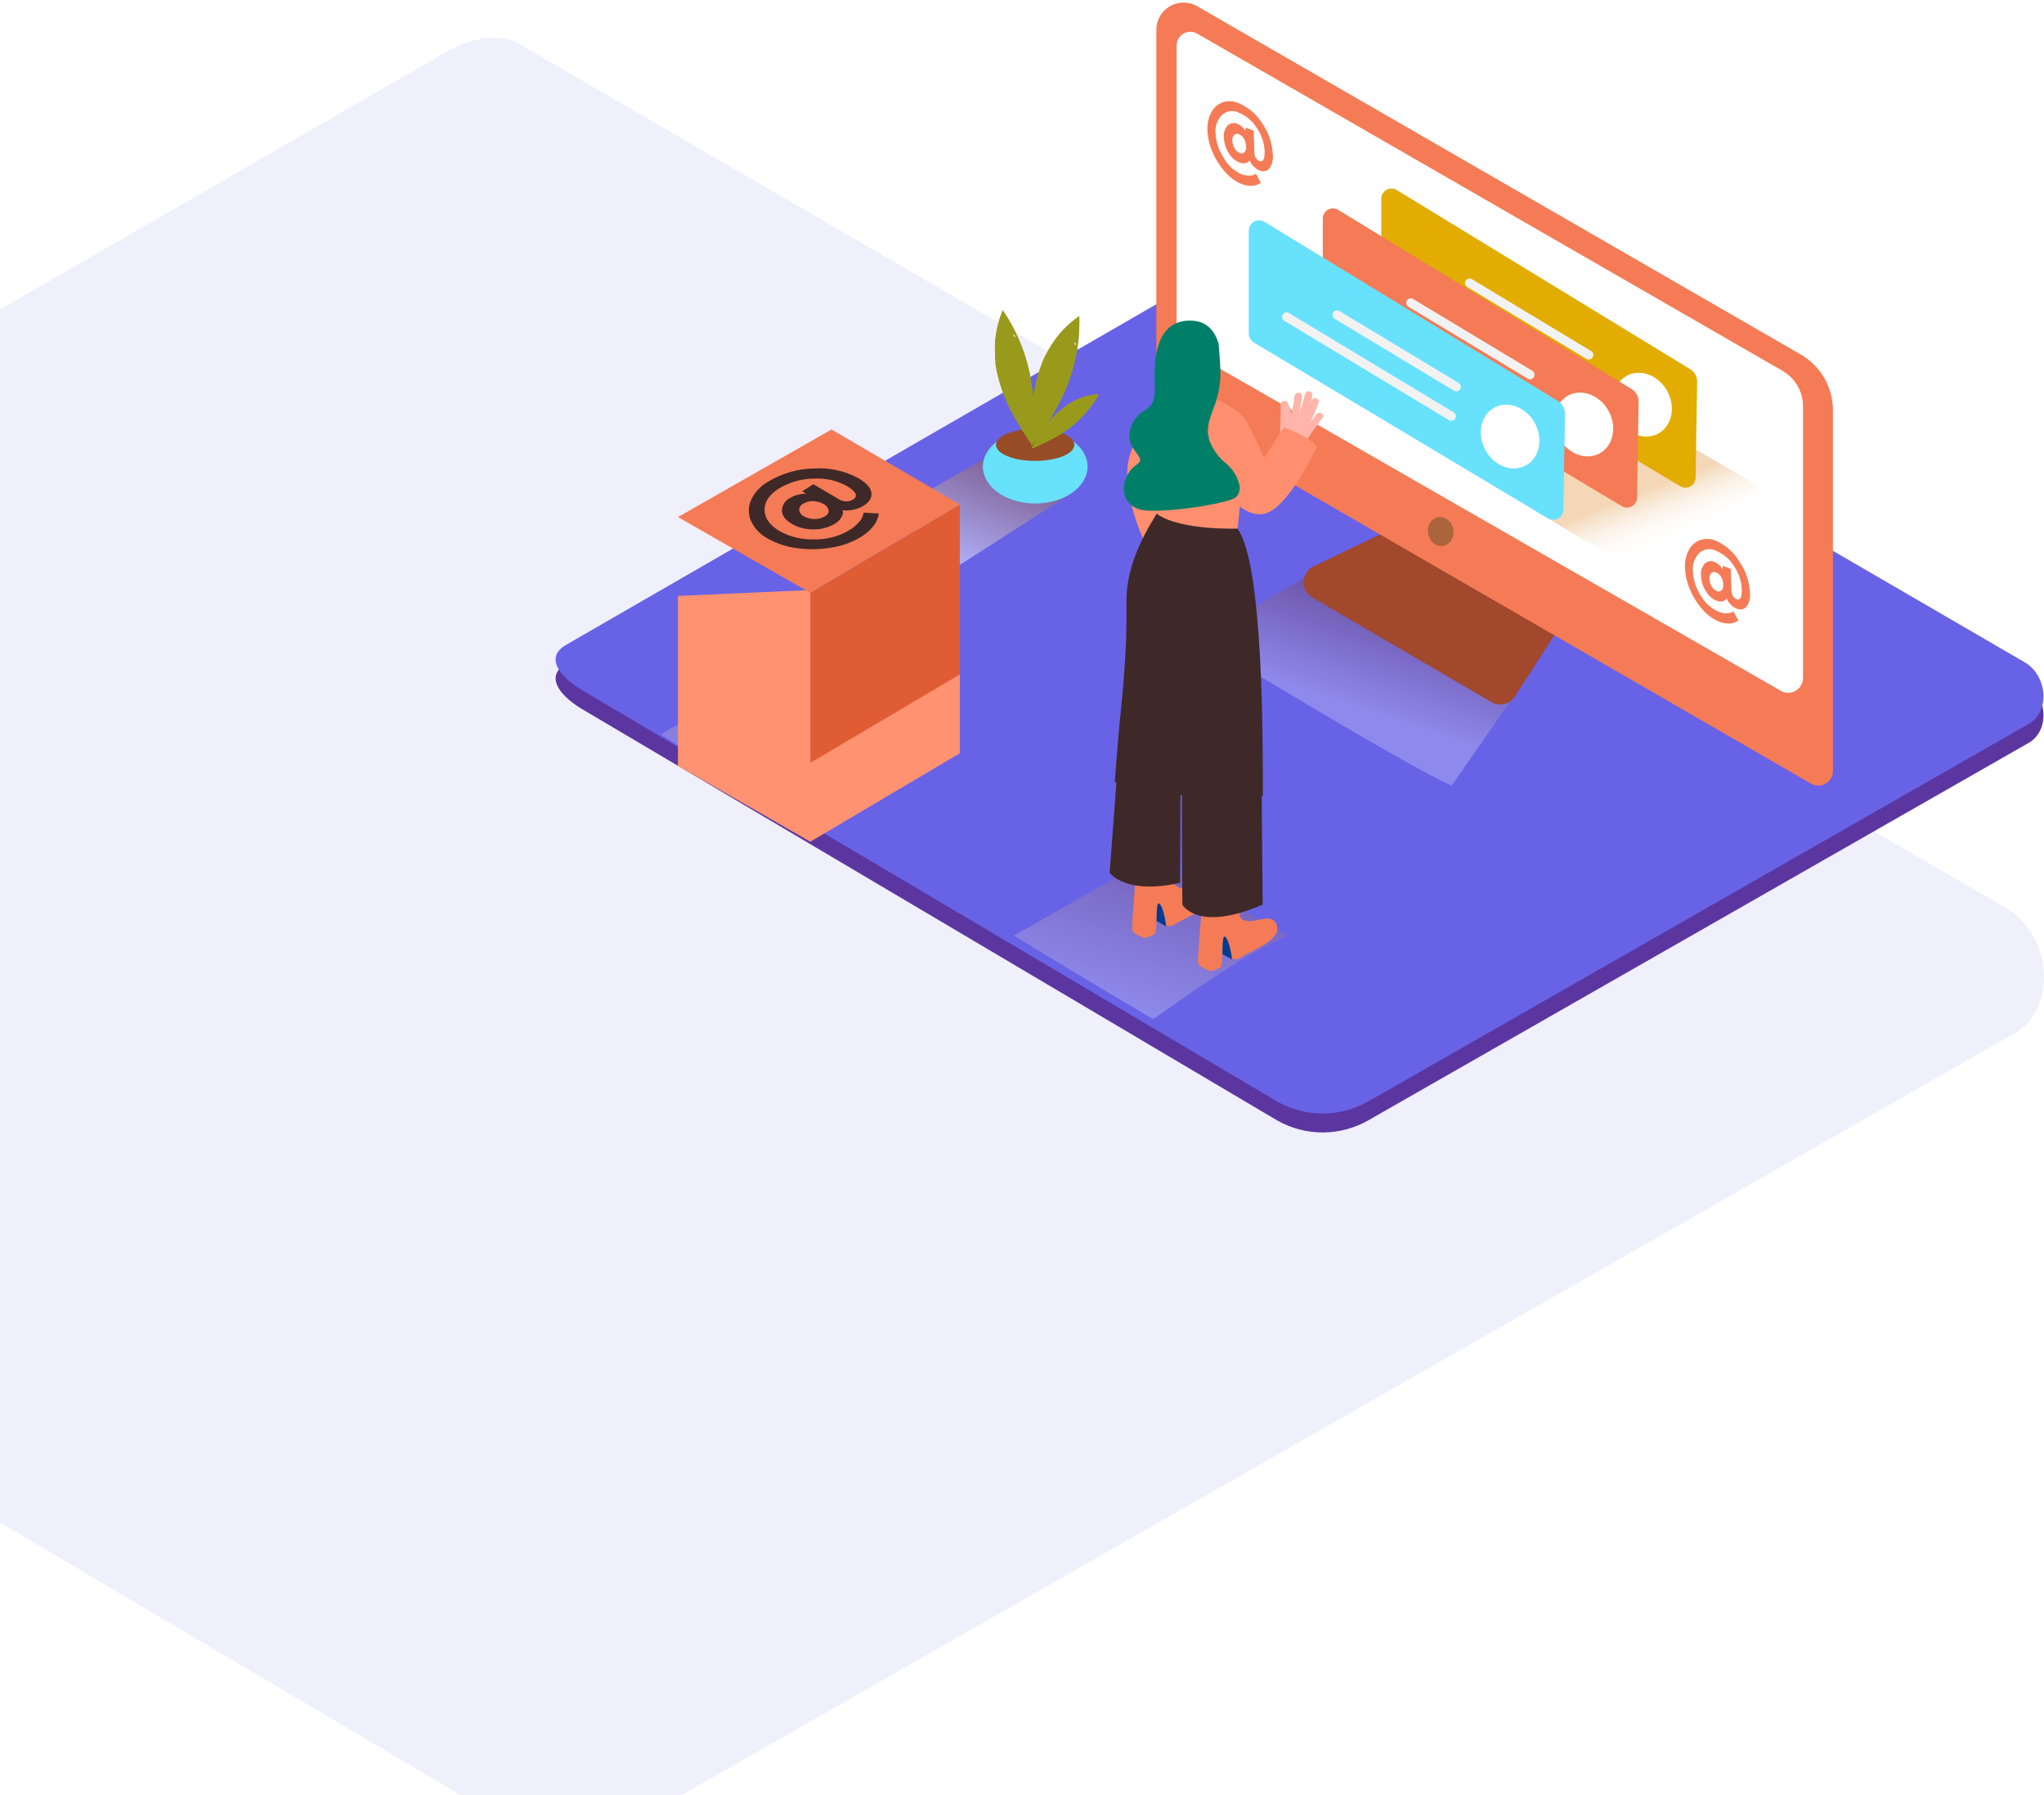 <svg width="648" height="569" viewBox="0 0 648 569" fill="none" xmlns="http://www.w3.org/2000/svg">
<path opacity="0.099" d="M151.755 572.353L-297.256 306.729C-311.551 298.683 -323.804 285.501 -309.875 276.852L140.733 16.89C147.487 12.696 157.751 9.944 164.636 13.954L635.901 287.781C650.197 296.089 652.762 319.231 638.52 327.618L210.925 571.933C192.663 582.537 170.165 582.697 151.755 572.353Z" fill="#6862E6"/>
<path d="M405.018 355.203L185.313 225.211C178.318 221.273 172.323 214.822 179.138 210.589L399.625 83.367C402.93 81.315 407.952 79.968 411.321 81.93L641.916 215.937C648.91 220.003 650.166 231.329 643.197 235.433L433.971 354.998C425.035 360.187 414.026 360.265 405.018 355.203Z" fill="#5B36A0"/>
<path d="M405.018 349.203L185.313 219.211C178.318 215.273 172.323 208.822 179.138 204.589L399.625 77.367C402.93 75.315 407.952 73.968 411.321 75.93L641.916 209.937C648.91 214.003 650.166 225.329 643.197 229.433L433.971 348.998C425.035 354.187 414.026 354.265 405.018 349.203Z" fill="#6862E6"/>
<g style="mix-blend-mode:multiply" opacity="0.25">
<path d="M423.133 177.693L379.781 202.46C379.781 202.46 446.564 243.26 460.22 249.006L485.188 213.093" fill="url(#paint0_linear_130_3)"/>
</g>
<g style="mix-blend-mode:multiply" opacity="0.25">
<path d="M408.157 296.513L364.792 271.798L321.428 296.565C321.428 296.565 344.013 310.366 365.599 323.038C379.307 313.328 393.027 303.517 408.157 296.513Z" fill="url(#paint1_linear_130_3)"/>
</g>
<g style="mix-blend-mode:multiply" opacity="0.46">
<path d="M314.728 143.883L287.223 159.595C287.223 159.595 289.554 173.999 303.211 179.745L339.222 156.658" fill="url(#paint2_linear_130_3)"/>
</g>
<ellipse cx="328.192" cy="147.898" rx="16.59" ry="11.697" fill="#68E1FD"/>
<ellipse cx="328.179" cy="140.997" rx="12.427" ry="5.092" fill="#974C26"/>
<path fill-rule="evenodd" clip-rule="evenodd" d="M327.474 125.619C327.654 127.915 327.73 130.21 327.73 132.506C327.718 135.379 327.577 138.252 327.269 141.113C326.283 139.74 325.309 138.304 324.284 136.688C322.965 134.623 321.735 132.506 320.608 130.339C319.56 128.411 318.664 126.404 317.93 124.336C317.114 122.09 316.459 119.788 315.97 117.448C315.842 116.884 315.727 116.217 315.624 115.602V115.383V114.845C315.522 113.639 315.419 112.357 315.419 111.074C315.362 106.712 316.204 102.385 317.892 98.363C322.377 104.876 325.401 112.284 326.757 120.078C326.842 120.54 326.923 121.006 327 121.476C327 121.386 327.18 122.322 327.18 122.669L327.308 123.836C327.368 124.426 327.423 125.02 327.474 125.619ZM321.21 106.687C321.21 106.687 321.21 106.687 321.21 106.687H321.197C321.201 106.687 321.206 106.687 321.21 106.687ZM321.21 106.687C321.525 106.669 321.841 106.704 322.145 106.79C321.838 106.448 321.526 106.115 321.21 105.79C321.275 106.085 321.276 106.391 321.21 106.687Z" fill="#999A1C"/>
<path fill-rule="evenodd" clip-rule="evenodd" d="M335.494 128.338C334.405 130.428 333.278 132.34 331.996 134.276C330.446 136.7 328.73 139.035 327.026 141.305C326.911 139.625 326.911 137.88 326.911 135.969C326.911 133.52 327.013 131.083 327.244 128.646C327.402 126.456 327.732 124.281 328.23 122.143C328.753 119.809 329.443 117.516 330.293 115.281C330.523 114.691 330.767 114.114 331.01 113.537L331.01 113.537L331.074 113.331L331.33 112.857C331.907 111.741 332.522 110.638 333.188 109.573C335.502 105.868 338.554 102.68 342.155 100.21C342.416 108.124 340.96 116 337.889 123.297C337.71 123.716 337.526 124.144 337.339 124.58L336.839 125.683L336.314 126.747C336.049 127.278 335.776 127.808 335.494 128.338ZM340.887 108.239C340.801 108.529 340.652 108.796 340.452 109.022C340.702 109.154 340.93 109.322 341.131 109.522C341.062 109.112 340.981 108.684 340.887 108.239Z" fill="#999A1C"/>
<path fill-rule="evenodd" clip-rule="evenodd" d="M335.75 137.919C334.478 138.663 333.196 139.355 331.907 139.997C330.293 140.805 328.64 141.523 326.987 142.216C327.474 141.279 328.025 140.317 328.64 139.291C329.447 138.009 330.293 136.726 331.202 135.443C331.993 134.312 332.871 133.244 333.828 132.25C334.865 131.158 335.978 130.142 337.159 129.21L338.107 128.505L338.21 128.415L338.504 128.235C339.183 127.825 339.862 127.427 340.567 127.068C343.004 125.814 345.673 125.076 348.407 124.9C345.997 129.25 342.676 133.026 338.671 135.969L337.954 136.495L337.339 136.931L336.711 137.329L335.75 137.919ZM345.102 128.812C344.963 128.941 344.796 129.038 344.615 129.095V129.107C344.701 129.268 344.761 129.441 344.794 129.62C344.906 129.355 345.008 129.086 345.102 128.812Z" fill="#999A1C"/>
<path fill-rule="evenodd" clip-rule="evenodd" d="M327.474 125.619C327.654 127.915 327.73 130.21 327.73 132.506C327.718 135.379 327.577 138.252 327.269 141.113C326.283 139.74 325.309 138.304 324.284 136.688C322.965 134.623 321.735 132.506 320.608 130.339C319.56 128.411 318.664 126.404 317.93 124.336C317.114 122.09 316.459 119.788 315.97 117.448C315.842 116.884 315.727 116.217 315.624 115.602V115.383V114.845C315.522 113.639 315.419 112.357 315.419 111.074C315.362 106.712 316.204 102.385 317.892 98.363C322.377 104.876 325.401 112.284 326.757 120.078C326.842 120.54 326.923 121.006 327 121.476C327 121.386 327.18 122.322 327.18 122.669L327.308 123.836C327.368 124.426 327.423 125.02 327.474 125.619ZM321.21 106.687C321.21 106.687 321.21 106.687 321.21 106.687H321.197C321.201 106.687 321.206 106.687 321.21 106.687ZM321.21 106.687C321.525 106.669 321.841 106.704 322.145 106.79C321.838 106.448 321.526 106.115 321.21 105.79C321.275 106.085 321.276 106.391 321.21 106.687Z" fill="#999A1C"/>
<path fill-rule="evenodd" clip-rule="evenodd" d="M335.494 128.338C334.405 130.428 333.278 132.34 331.996 134.276C330.446 136.7 328.73 139.035 327.026 141.305C326.911 139.625 326.911 137.88 326.911 135.969C326.911 133.52 327.013 131.083 327.244 128.646C327.402 126.456 327.732 124.281 328.23 122.143C328.753 119.809 329.443 117.516 330.293 115.281C330.523 114.691 330.767 114.114 331.01 113.537L331.01 113.537L331.074 113.331L331.33 112.857C331.907 111.741 332.522 110.638 333.188 109.573C335.502 105.868 338.554 102.68 342.155 100.21C342.416 108.124 340.96 116 337.889 123.297C337.71 123.716 337.526 124.144 337.339 124.58L336.839 125.683L336.314 126.747C336.049 127.278 335.776 127.808 335.494 128.338ZM340.887 108.239C340.801 108.529 340.652 108.796 340.452 109.022C340.702 109.154 340.93 109.322 341.131 109.522C341.062 109.112 340.981 108.684 340.887 108.239Z" fill="#999A1C"/>
<path fill-rule="evenodd" clip-rule="evenodd" d="M335.75 137.919C334.478 138.663 333.196 139.355 331.907 139.997C330.293 140.805 328.64 141.523 326.987 142.216C327.474 141.279 328.025 140.317 328.64 139.291C329.447 138.009 330.293 136.726 331.202 135.443C331.993 134.312 332.871 133.244 333.828 132.25C334.865 131.158 335.978 130.142 337.159 129.21L338.107 128.505L338.21 128.415L338.504 128.235C339.183 127.825 339.862 127.427 340.567 127.068C343.004 125.814 345.673 125.076 348.407 124.9C345.997 129.25 342.676 133.026 338.671 135.969L337.954 136.495L337.339 136.931L336.711 137.329L335.75 137.919ZM345.102 128.812C344.963 128.941 344.796 129.038 344.615 129.095V129.107C344.701 129.268 344.761 129.441 344.794 129.62C344.906 129.355 345.008 129.086 345.102 128.812Z" fill="#999A1C"/>
<path d="M440.35 168.022L416.356 179.565C414.513 180.452 413.311 182.285 413.231 184.33C413.15 186.375 414.205 188.297 415.971 189.326L472.839 222.545C475.392 224.04 478.669 223.254 480.269 220.763L494.092 199.24" fill="#A1482D"/>
<path d="M570.854 112.344L379.525 1.962C376.853 0.424 373.566 0.428 370.898 1.973C368.23 3.517 366.587 6.368 366.586 9.453V124.285C366.586 126.851 367.953 129.222 370.173 130.505L574.146 248.39C575.578 249.221 577.345 249.222 578.778 248.394C580.211 247.565 581.093 246.033 581.09 244.375V130.018C581.084 122.717 577.18 115.976 570.854 112.344Z" fill="#F47B56"/>
<path d="M379.537 10.646L565.089 117.525C569.122 119.85 571.608 124.154 571.61 128.812V214.888C571.607 216.564 570.714 218.112 569.265 218.953C567.816 219.793 566.031 219.798 564.577 218.967L375.348 110.304C373.907 109.477 373.017 107.941 373.017 106.277V14.429C373.017 12.874 373.844 11.437 375.188 10.657C376.532 9.877 378.189 9.873 379.537 10.646Z" fill="white"/>
<ellipse cx="456.738" cy="168.465" rx="4.036" ry="4.617" transform="rotate(-10.9 456.738 168.465)" fill="#AB643C"/>
<path opacity="0.32" d="M429.41 127.427L515.639 179.296L558.235 154.503L482.126 110.15" fill="url(#paint3_linear_130_3)"/>
<path d="M535.97 117.102L442.746 60.193C441.73 59.604 440.474 59.615 439.468 60.22C438.461 60.825 437.862 61.93 437.903 63.104V95.529C437.896 96.722 438.513 97.832 439.53 98.453L532.742 154.157C533.739 154.724 534.962 154.717 535.952 154.138C536.942 153.559 537.549 152.496 537.546 151.348L538.033 121.117C538.106 119.507 537.321 117.979 535.97 117.102Z" fill="#E2AC00"/>
<path d="M513.667 133.789C517.01 138.47 522.89 139.779 526.785 136.726C530.679 133.674 531.128 127.402 527.784 122.733C524.44 118.064 518.56 116.743 514.666 119.796C510.771 122.848 510.323 129.107 513.667 133.789Z" fill="white"/>
<path d="M504.52 111.318L466.497 88.397C465.82 88.08 465.014 88.331 464.635 88.976C464.257 89.621 464.431 90.448 465.037 90.886L503.059 113.806C503.736 114.123 504.543 113.873 504.921 113.228C505.3 112.583 505.126 111.755 504.52 111.318Z" fill="#F2F2F2"/>
<path d="M502.957 120.629L450.548 89.039C449.885 88.807 449.152 89.084 448.808 89.697C448.464 90.31 448.609 91.081 449.151 91.527L501.496 123.13C502.173 123.448 502.98 123.197 503.358 122.552C503.737 121.907 503.563 121.08 502.957 120.642V120.629Z" fill="#F2F2F2"/>
<path d="M517.369 123.387L424.196 66.49C423.18 65.902 421.924 65.912 420.918 66.517C419.911 67.123 419.312 68.227 419.353 69.402V101.813C419.338 103.009 419.951 104.124 420.968 104.751L514.179 160.454C515.187 161.034 516.429 161.025 517.427 160.429C518.426 159.833 519.025 158.745 518.996 157.581L519.483 127.35C519.526 125.748 518.723 124.242 517.369 123.387Z" fill="#F47B56"/>
<path d="M495.065 140.074C498.409 144.755 504.289 146.064 508.184 143.011C512.078 139.958 512.526 133.686 509.183 129.018C505.839 124.349 499.959 123.028 496.065 126.08C492.17 129.133 491.722 135.392 495.065 140.074Z" fill="white"/>
<path d="M485.918 117.602L447.87 94.682C447.194 94.365 446.387 94.615 446.008 95.26C445.63 95.905 445.804 96.733 446.41 97.17L484.432 120.091C485.109 120.408 485.916 120.157 486.294 119.512C486.673 118.867 486.499 118.04 485.893 117.602H485.918Z" fill="#F2F2F2"/>
<path d="M484.343 126.978L431.946 95.336C431.27 95.019 430.463 95.27 430.084 95.915C429.706 96.56 429.88 97.387 430.486 97.825L482.895 129.415C483.572 129.732 484.378 129.482 484.757 128.837C485.136 128.192 484.962 127.364 484.355 126.927L484.343 126.978Z" fill="#F2F2F2"/>
<path d="M493.989 127.209L400.791 70.313C399.774 69.724 398.519 69.734 397.512 70.34C396.506 70.945 395.907 72.049 395.948 73.224V105.636C395.94 106.829 396.558 107.939 397.575 108.56L490.786 164.264C491.794 164.844 493.036 164.834 494.035 164.238C495.033 163.643 495.633 162.554 495.603 161.391L496.09 131.16C496.132 129.565 495.334 128.065 493.989 127.209Z" fill="#68E1FD"/>
<path d="M493.989 127.209L400.791 70.313C399.774 69.724 398.519 69.734 397.512 70.34C396.506 70.945 395.907 72.049 395.948 73.224V105.636C395.94 106.829 396.558 107.939 397.575 108.56L490.786 164.264C491.794 164.844 493.036 164.834 494.035 164.238C495.033 163.643 495.633 162.554 495.603 161.391L496.09 131.16C496.132 129.565 495.334 128.065 493.989 127.209Z" fill="#68E1FD"/>
<path d="M471.673 143.896C475.016 148.577 480.897 149.886 484.791 146.833C488.686 143.78 489.134 137.508 485.79 132.84C482.447 128.171 476.566 126.85 472.672 129.903C468.777 132.955 468.368 139.214 471.673 143.896Z" fill="white"/>
<path d="M462.526 121.425L424.491 98.504C423.814 98.187 423.007 98.438 422.629 99.083C422.25 99.728 422.424 100.555 423.03 100.993L461.053 123.913C461.729 124.23 462.536 123.98 462.915 123.335C463.293 122.69 463.119 121.862 462.513 121.425H462.526Z" fill="#F2F2F2"/>
<path d="M460.95 130.749L408.541 99.159C407.864 98.841 407.058 99.092 406.679 99.737C406.301 100.382 406.475 101.209 407.081 101.647L459.49 133.237C460.166 133.555 460.973 133.304 461.352 132.659C461.73 132.014 461.556 131.187 460.95 130.749Z" fill="#F2F2F2"/>
<path d="M371.672 124.028C365.649 129.218 361.094 135.902 358.464 143.409C353.826 156.235 365.42 177.192 365.42 177.192L383.458 162.891" fill="#FF8F6F"/>
<path d="M369.724 293.602L364.831 290.896L366.112 283.893C366.112 283.893 373.401 284.585 374.042 287.176" fill="#003B94"/>
<path d="M371.518 293.499C372.62 292.82 373.773 292.217 374.913 291.614C377.744 290.062 381.831 288.459 383.573 285.547C384.304 284.342 384.212 282.809 383.342 281.699C380.78 278.595 375.169 283.7 372.299 280.263C371.736 279.583 371.467 268.796 371.467 268.796L360.552 271.746C360.552 271.746 358.707 293.422 358.912 294.756C359.117 296.09 362.871 297.321 362.871 297.321C363.988 297.084 365.055 296.649 366.022 296.039C367.162 295.205 366.124 285.034 367.585 286.458C369.045 287.881 369.686 293.448 369.686 293.448C370.292 293.54 370.907 293.557 371.518 293.499Z" fill="#F47B56"/>
<path d="M390.568 304.081L385.674 301.413L386.955 294.41C386.955 294.41 394.244 295.103 394.885 297.694" fill="#003B94"/>
<path d="M392.412 303.978C393.514 303.298 394.667 302.696 395.807 302.093C398.638 300.541 402.725 298.938 404.467 296.026C405.198 294.82 405.106 293.288 404.237 292.178C401.674 289.074 396.063 294.179 393.194 290.742C392.63 290.062 392.361 279.275 392.361 279.275L381.446 282.225C381.446 282.225 379.589 303.978 379.794 305.261C379.999 306.543 383.752 307.826 383.752 307.826C384.87 307.588 385.937 307.154 386.904 306.543C388.044 305.71 387.006 295.539 388.467 296.962C389.927 298.386 390.568 303.953 390.568 303.953C391.179 304.037 391.799 304.046 392.412 303.978Z" fill="#F47B56"/>
<path d="M355.005 233.614L351.789 276.672C351.789 276.672 356.914 283.752 374.093 279.814L374.259 250.789" fill="#3E2928"/>
<path d="M374.849 242.144C374.477 245.85 374.849 286.74 374.849 286.74C374.849 286.74 379.601 295.641 400.291 286.74L399.996 251.994" fill="#3E2928"/>
<path d="M353.403 247.838C354.813 248.813 355.299 243.798 356.773 244.658C362.132 247.775 367.821 250.287 373.734 252.148H373.862C374.147 252.01 374.475 251.993 374.773 252.102C375.07 252.21 375.31 252.436 375.438 252.725C379.091 253.816 382.809 254.673 386.571 255.29C391.4 256.06 395.397 252.482 400.355 252.238C400.355 233.23 400.445 179.129 392.361 167.586L368.443 159.531C368.328 161.506 356.837 174.845 357.118 191.109C357.439 209.437 355.056 226.727 354.646 232.46C354.582 233.435 353.455 246.8 353.403 247.838Z" fill="#3E2928"/>
<path d="M394.564 145.73L392.361 167.534C392.361 167.534 374.516 168.253 366.829 162.943V144.447" fill="#FF8F6F"/>
<path d="M417.252 131.378L415.433 133.866C416.403 131.842 417.259 129.765 417.995 127.645C418.508 126.196 416.189 125.619 415.677 127.068L415.408 127.812C415.63 127.042 415.839 126.269 416.035 125.49C416.195 124.849 415.805 124.2 415.164 124.041C414.524 123.882 413.876 124.272 413.717 124.913C413.214 126.926 412.611 128.912 411.91 130.865C412.302 129.131 412.584 127.375 412.756 125.606C412.91 124.08 410.514 124.144 410.373 125.606C410.174 127.62 409.814 129.614 409.297 131.57C409.297 130.886 409.233 130.202 409.105 129.518C409.069 129.173 408.887 128.86 408.605 128.659C408.541 128.389 408.464 128.133 408.375 127.863C408.187 127.309 407.629 126.97 407.052 127.059C406.474 127.147 406.044 127.638 406.03 128.222L405.876 137.201C405.443 138.132 404.877 138.996 404.198 139.766C405.351 140.564 406.463 141.42 407.529 142.331C408.48 143.136 409.387 143.993 410.245 144.896C411.014 143.939 411.752 142.964 412.461 141.972C412.549 141.897 412.627 141.811 412.692 141.715C414.827 138.552 417.03 135.439 419.302 132.378C420.25 131.326 418.162 130.159 417.252 131.378Z" fill="#FFB5A9"/>
<path d="M383.24 125.85C383.24 125.85 391.669 128.12 395.09 133.545C397.232 137.3 399.119 141.196 400.739 145.204L406.965 135.52C406.965 135.52 414.524 137.842 417.521 141.562C417.521 141.562 408.554 161.185 400.739 162.866C392.925 164.546 384.623 151.348 384.623 151.348C384.623 151.348 382.907 156.863 383.24 150.976" fill="#FF8F6F"/>
<path d="M388.595 146.82C386.144 144.824 384.295 142.187 383.253 139.201C382.24 135.751 383.509 132.724 384.687 129.518C385.963 126.339 386.708 122.972 386.891 119.552C386.993 116.191 386.609 112.831 386.378 109.483C386.345 109.34 386.345 109.191 386.378 109.047C385.251 105.264 382.945 102.057 378.397 101.672C366.624 100.672 365.958 113.729 366.048 119.039C366.137 124.349 366.701 127.94 362.794 130.159C358.886 132.378 356.068 138.201 359.796 142.908C363.524 147.615 360.18 145.897 357.695 150.078C355.21 154.259 355.85 159.48 360.949 161.365C366.048 163.25 389.748 159.71 391.925 157.517C392.698 156.633 393.098 155.484 393.04 154.311C392.508 151.359 390.93 148.699 388.595 146.82Z" fill="#007F68"/>
<path fill-rule="evenodd" clip-rule="evenodd" d="M403.506 48.88C403.325 45.384 402.171 42.008 400.176 39.132C398.4 36.259 395.777 34.009 392.668 32.694C391.076 31.983 389.277 31.891 387.621 32.437C386.041 32.997 384.738 34.146 383.983 35.644C383.073 37.429 382.666 39.429 382.804 41.428C382.915 43.807 383.471 46.143 384.444 48.316C385.415 50.591 386.758 52.689 388.415 54.524C389.814 56.155 391.567 57.445 393.54 58.295C394.234 58.572 394.962 58.758 395.705 58.846C396.27 58.922 396.843 58.922 397.408 58.846C397.85 58.785 398.281 58.664 398.69 58.487C398.949 58.385 399.202 58.265 399.445 58.128L399.702 57.948L398.152 55.062L397.639 55.345C397.118 55.585 396.546 55.691 395.974 55.652C395.095 55.662 394.223 55.492 393.412 55.152C391.08 54.082 389.16 52.281 387.941 50.022C386.411 47.734 385.525 45.075 385.379 42.326C385.133 40.14 385.891 37.96 387.442 36.4C388.911 35.101 391.023 34.831 392.771 35.721C395.124 36.7 397.11 38.396 398.446 40.569C399.933 42.705 400.79 45.216 400.919 47.816C401.013 50.441 400.44 51.51 399.202 51.022C398.761 50.831 398.392 50.503 398.152 50.086C397.868 49.654 397.708 49.153 397.69 48.636L397.434 41.428L394.872 40.428V41.569L394.641 41.159C394.378 40.783 394.068 40.443 393.719 40.146C393.309 39.774 392.836 39.478 392.323 39.273C391.286 38.763 390.041 38.958 389.21 39.761C388.265 40.804 387.828 42.213 388.018 43.609C388.072 45.333 388.585 47.011 389.504 48.47C390.267 49.812 391.445 50.87 392.861 51.484C393.454 51.753 394.116 51.834 394.757 51.715C395.14 51.658 395.502 51.504 395.807 51.266C395.927 51.134 396.031 50.987 396.115 50.83L396.422 51.433C396.718 51.951 397.089 52.422 397.524 52.831C398.008 53.333 398.593 53.727 399.24 53.985C400.301 54.55 401.609 54.323 402.418 53.434C403.341 52.107 403.73 50.481 403.506 48.88ZM395.051 46.353C395.136 47.031 394.946 47.714 394.526 48.252C394.133 48.642 393.533 48.736 393.04 48.483C392.354 48.185 391.782 47.672 391.413 47.02C390.964 46.304 390.712 45.481 390.683 44.635C390.593 43.962 390.799 43.284 391.246 42.775C391.678 42.385 392.306 42.303 392.822 42.57C393.48 42.856 394.025 43.352 394.372 43.981C394.797 44.701 395.031 45.517 395.051 46.353Z" fill="#F47B56"/>
<path fill-rule="evenodd" clip-rule="evenodd" d="M554.764 187.761C554.586 184.264 553.432 180.887 551.433 178.013C549.721 175.108 547.152 172.805 544.079 171.421C542.482 170.715 540.68 170.623 539.019 171.164C537.44 171.732 536.138 172.884 535.381 174.383C534.471 176.164 534.063 178.16 534.202 180.155C534.312 182.534 534.869 184.87 535.842 187.043C536.813 189.322 538.155 191.424 539.813 193.263C541.214 194.89 542.966 196.176 544.938 197.022C545.628 197.303 546.351 197.492 547.09 197.586C547.66 197.661 548.237 197.661 548.807 197.586C549.246 197.517 549.676 197.397 550.088 197.227C550.348 197.124 550.6 197.004 550.844 196.868L551.1 196.688L549.55 193.802L549.037 194.084C548.515 194.32 547.944 194.426 547.372 194.392C546.492 194.392 545.622 194.217 544.81 193.879C542.482 192.861 540.542 191.121 539.275 188.915C537.743 186.629 536.857 183.97 536.713 181.22C536.441 179.029 537.182 176.833 538.725 175.256C540.198 173.964 542.308 173.7 544.054 174.589C546.4 175.568 548.38 177.259 549.716 179.424C551.202 181.565 552.059 184.08 552.189 186.684C552.266 189.313 551.74 190.378 550.459 189.89C550.018 189.699 549.65 189.371 549.409 188.954C549.129 188.52 548.97 188.02 548.948 187.505L548.691 180.296L546.129 179.309V180.45L545.886 180.04C545.622 179.661 545.312 179.316 544.963 179.014C544.554 178.641 544.081 178.346 543.567 178.142C542.534 177.633 541.294 177.828 540.467 178.629C539.515 179.669 539.078 181.08 539.275 182.477C539.329 184.207 539.847 185.89 540.774 187.351C541.535 188.698 542.713 189.761 544.131 190.378C544.72 190.647 545.379 190.723 546.014 190.596C546.398 190.542 546.76 190.387 547.064 190.147C547.182 190.013 547.285 189.867 547.372 189.711L547.679 190.313C547.978 190.83 548.349 191.301 548.781 191.712C549.268 192.211 549.852 192.604 550.498 192.866C551.559 193.426 552.864 193.2 553.675 192.314C554.598 190.988 554.987 189.362 554.764 187.761ZM546.321 185.234C546.402 185.914 546.208 186.597 545.783 187.133C545.387 187.519 544.788 187.607 544.297 187.351C543.61 187.048 543.039 186.531 542.67 185.876C542.221 185.163 541.969 184.345 541.94 183.503C541.851 182.828 542.061 182.148 542.517 181.643C542.951 181.257 543.578 181.181 544.092 181.451C544.748 181.736 545.289 182.233 545.63 182.862C546.061 183.58 546.299 184.397 546.321 185.234Z" fill="#F47B56"/>
<g style="mix-blend-mode:multiply" opacity="0.25">
<path d="M296.139 232.704L252.774 208.001L209.423 232.755C209.423 232.755 233.545 247.838 255.132 260.511C268.839 250.814 281.022 239.72 296.139 232.704Z" fill="url(#paint4_linear_130_3)"/>
</g>
<g filter="url(#filter0_d_130_3)">
<path fill-rule="evenodd" clip-rule="evenodd" d="M214.93 163.886V217.755L256.899 241.791L304.286 213.766V159.897" fill="#FF9271"/>
</g>
<path d="M256.899 187.922V241.791L304.286 213.766V159.897L256.899 187.922Z" fill="#DF5C34"/>
<path d="M214.93 163.886L263.624 136.13L304.286 159.897L256.899 187.922L214.93 163.886Z" fill="#F47B56"/>
<path fill-rule="evenodd" clip-rule="evenodd" d="M272.22 151.624C267.879 149.247 262.95 148.161 258.013 148.494C252.833 148.586 247.773 150.065 243.358 152.778C241.042 154.097 239.2 156.112 238.092 158.537C237.169 160.637 237.169 163.029 238.092 165.13C239.21 167.512 241.072 169.466 243.396 170.696C246.276 172.324 249.451 173.362 252.735 173.749C256.349 174.249 260.018 174.184 263.612 173.557C266.909 173.055 270.077 171.913 272.938 170.196C273.931 169.589 274.854 168.875 275.692 168.067C276.328 167.464 276.895 166.793 277.383 166.066C277.721 165.527 277.997 164.95 278.203 164.347C278.346 163.972 278.462 163.586 278.549 163.193C278.557 163.048 278.557 162.902 278.549 162.757L273.796 162.488L273.617 163.296C273.359 164.11 272.921 164.855 272.336 165.476C271.461 166.492 270.427 167.358 269.274 168.041C265.942 170.017 262.128 171.029 258.257 170.966C254.368 171.13 250.509 170.211 247.111 168.311C243.998 166.477 242.397 164.193 242.397 161.628C242.371 159.012 243.87 156.759 246.893 154.869C250.216 152.843 254.021 151.749 257.911 151.701C261.581 151.459 265.244 152.274 268.467 154.048C271.499 155.844 272.131 157.293 270.363 158.396C269.067 159.094 267.508 159.094 266.212 158.396L257.872 153.484L254.272 155.728L255.554 156.498H254.849C254.159 156.536 253.476 156.652 252.812 156.844C251.98 157.06 251.185 157.402 250.455 157.857C248.904 158.594 247.909 160.153 247.893 161.872C247.97 163.462 248.994 164.848 250.993 166.028C253.106 167.242 255.513 167.85 257.949 167.785C260.304 167.831 262.624 167.218 264.649 166.015C265.518 165.522 266.243 164.81 266.75 163.95C267.055 163.487 267.232 162.951 267.263 162.398C267.234 162.164 267.174 161.935 267.083 161.718L268.057 161.795C268.949 161.821 269.84 161.731 270.709 161.526C271.766 161.312 272.776 160.913 273.694 160.346C275.628 159.178 276.448 157.793 276.256 156.203C276.064 154.612 274.706 153.086 272.22 151.624ZM261.075 159.756C261.906 160.117 262.506 160.866 262.676 161.757H262.728C262.741 162.576 262.268 163.326 261.523 163.668C260.539 164.249 259.412 164.543 258.269 164.514C257.081 164.542 255.907 164.245 254.875 163.655C254.054 163.295 253.48 162.531 253.363 161.641C253.382 160.787 253.877 160.015 254.644 159.64C255.579 159.08 256.656 158.804 257.744 158.845C258.916 158.847 260.065 159.161 261.075 159.756Z" fill="#3E2928"/>
<defs>
<filter id="filter0_d_130_3" x="164.93" y="134.897" width="189.355" height="181.895" filterUnits="userSpaceOnUse" color-interpolation-filters="sRGB">
<feFlood flood-opacity="0" result="BackgroundImageFix"/>
<feColorMatrix in="SourceAlpha" type="matrix" values="0 0 0 0 0 0 0 0 0 0 0 0 0 0 0 0 0 0 127 0" result="hardAlpha"/>
<feOffset dy="25"/>
<feGaussianBlur stdDeviation="25"/>
<feColorMatrix type="matrix" values="0 0 0 0 0.209 0 0 0 0 0.069 0 0 0 0 0.478 0 0 0 0.497 0"/>
<feBlend mode="normal" in2="BackgroundImageFix" result="effect1_dropShadow_130_3"/>
<feBlend mode="normal" in="SourceGraphic" in2="effect1_dropShadow_130_3" result="shape"/>
</filter>
<linearGradient id="paint0_linear_130_3" x1="422.715" y1="185.543" x2="411.685" y2="218.24" gradientUnits="userSpaceOnUse">
<stop stop-color="#78B46A"/>
<stop offset="0.03" stop-color="#7F3500"/>
<stop offset="1" stop-color="white"/>
</linearGradient>
<linearGradient id="paint1_linear_130_3" x1="350.536" y1="252.477" x2="331.981" y2="310.838" gradientUnits="userSpaceOnUse">
<stop stop-color="#78B46A"/>
<stop offset="0.03" stop-color="#7F3500"/>
<stop offset="1" stop-color="white"/>
</linearGradient>
<linearGradient id="paint2_linear_130_3" x1="304.7" y1="130.002" x2="287.536" y2="169.625" gradientUnits="userSpaceOnUse">
<stop stop-color="#78B46A"/>
<stop offset="0.03" stop-color="#7F3500"/>
<stop offset="1" stop-color="white"/>
</linearGradient>
<linearGradient id="paint3_linear_130_3" x1="545.656" y1="165.452" x2="538.951" y2="148.459" gradientUnits="userSpaceOnUse">
<stop stop-color="white" stop-opacity="0.01"/>
<stop offset="0.99" stop-color="#DC841E"/>
</linearGradient>
<linearGradient id="paint4_linear_130_3" x1="239.555" y1="188.349" x2="220.033" y2="246.801" gradientUnits="userSpaceOnUse">
<stop stop-color="#78B46A"/>
<stop offset="0.03" stop-color="#7F3500"/>
<stop offset="1" stop-color="white"/>
</linearGradient>
</defs>
</svg>
